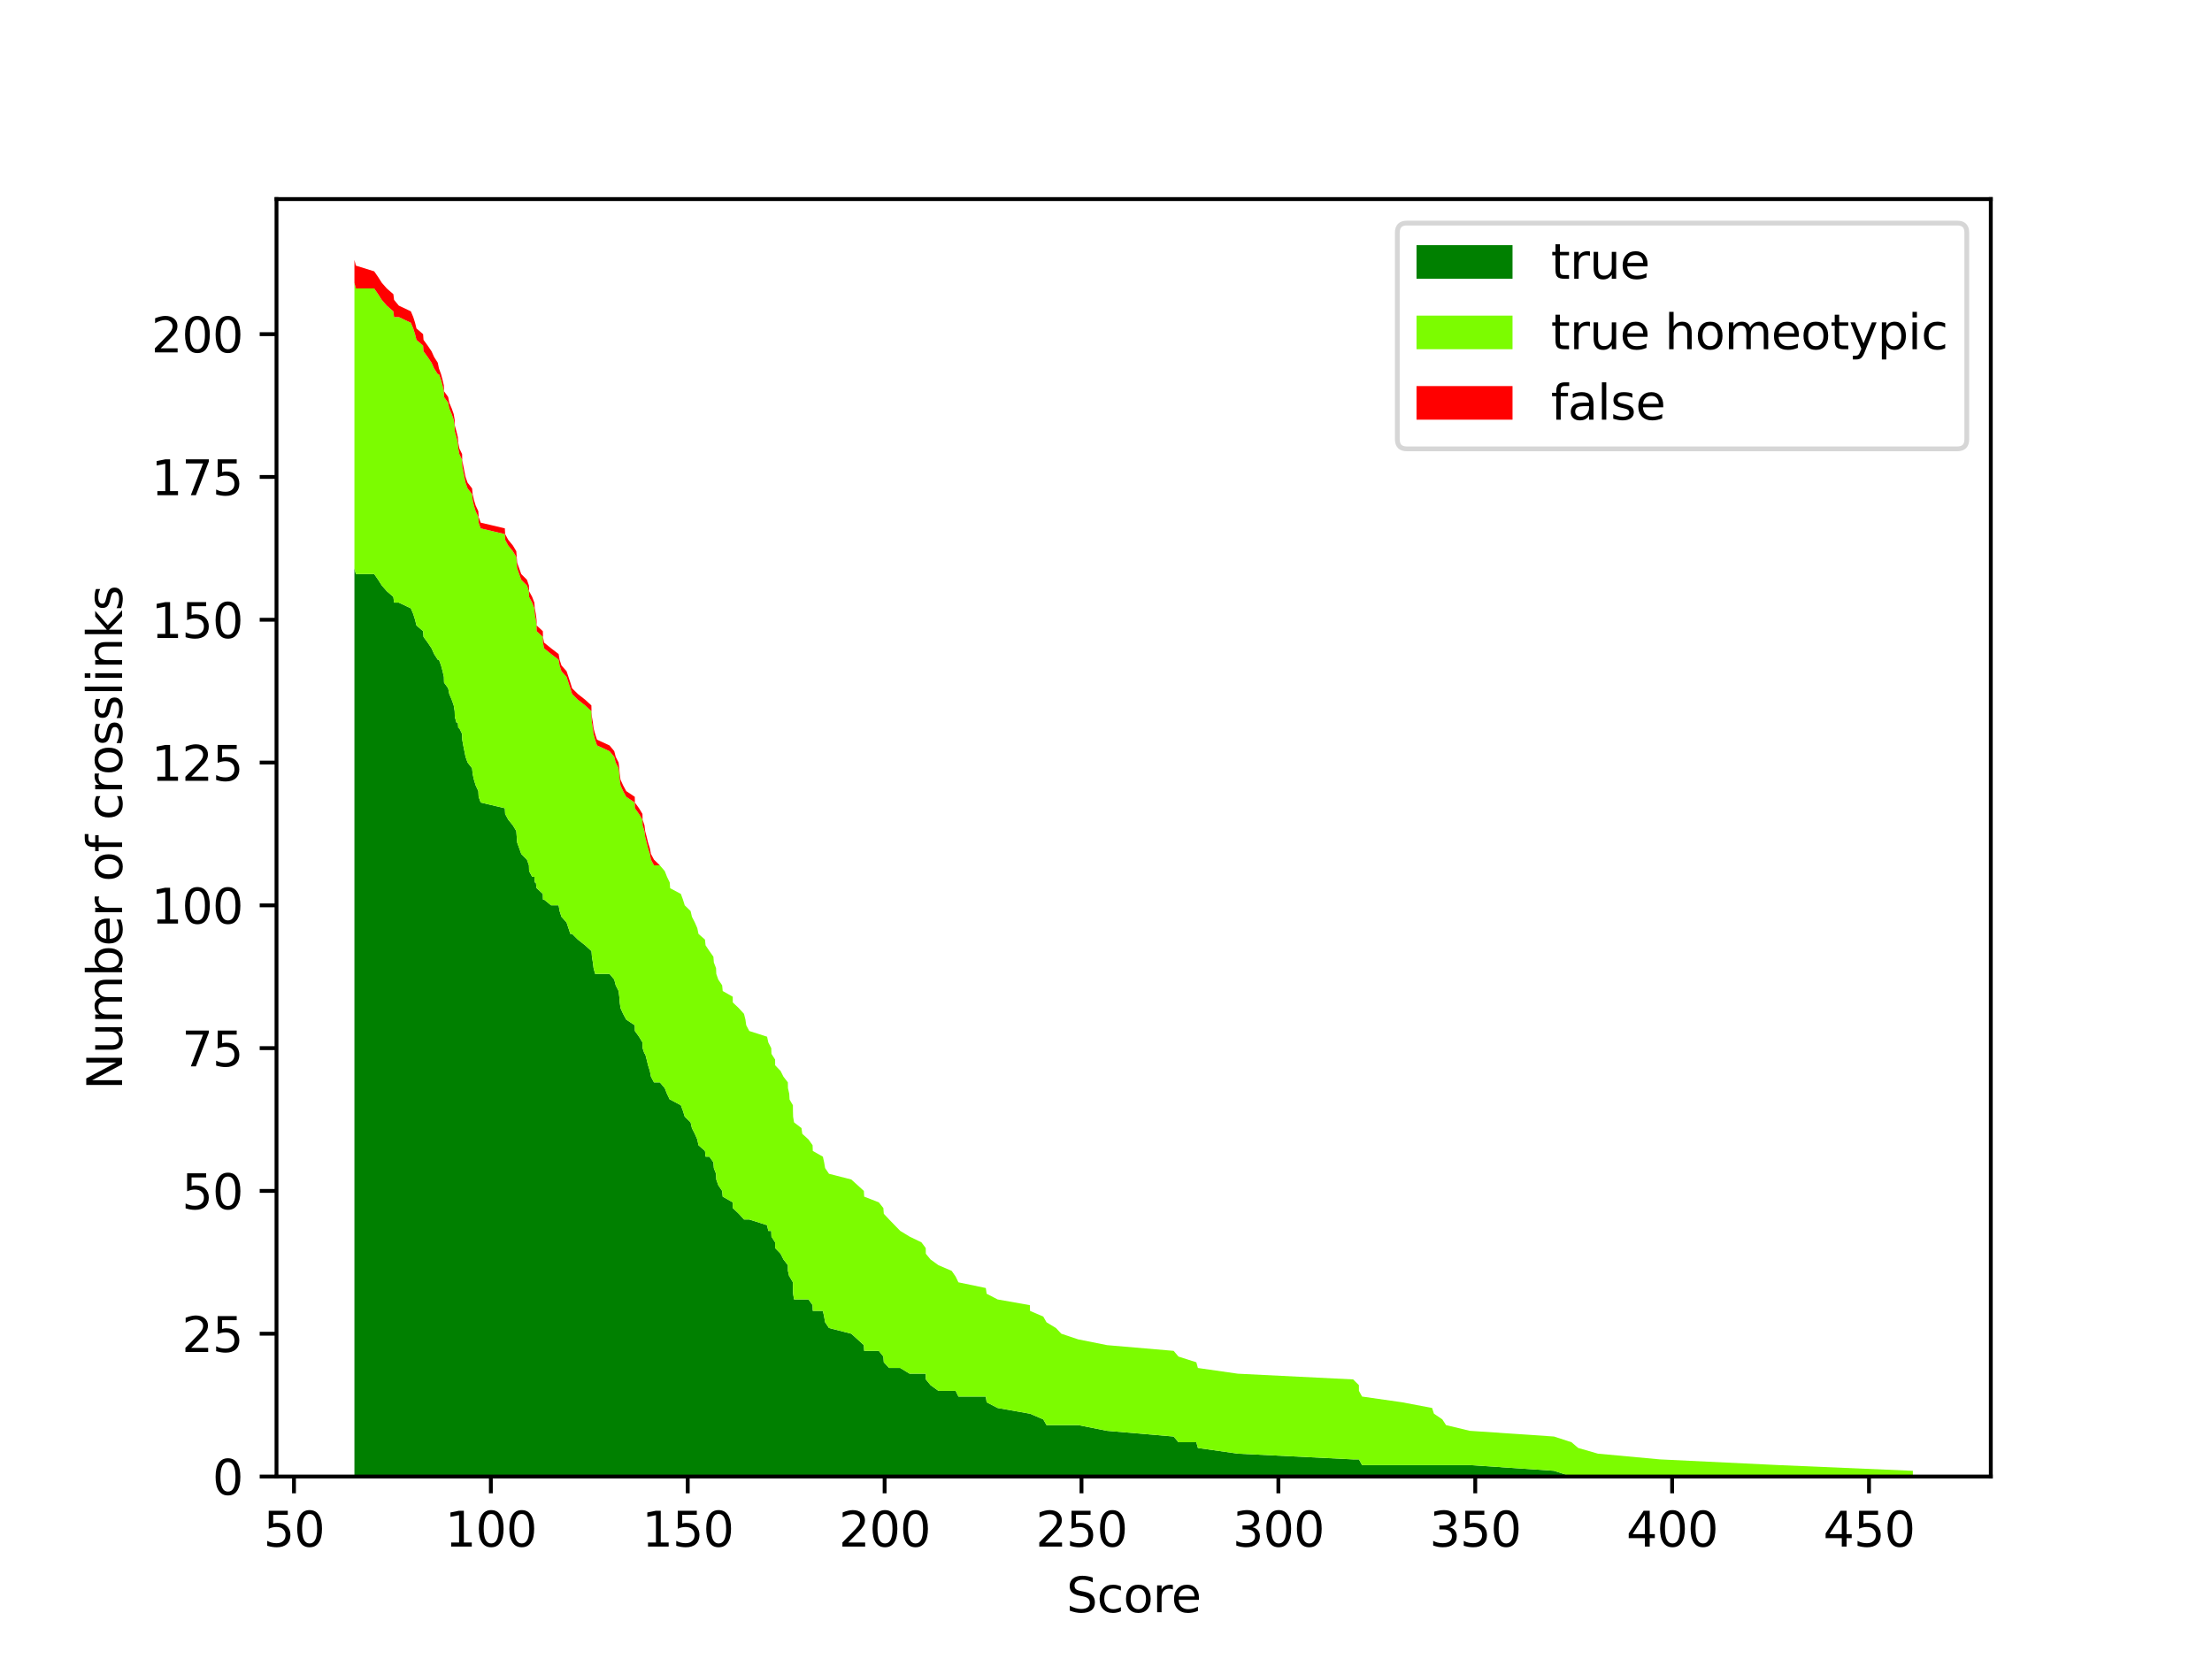 <?xml version="1.0" encoding="utf-8" standalone="no"?>
<!DOCTYPE svg PUBLIC "-//W3C//DTD SVG 1.1//EN"
  "http://www.w3.org/Graphics/SVG/1.1/DTD/svg11.dtd">
<svg xmlns:xlink="http://www.w3.org/1999/xlink" width="460.8pt" height="345.6pt" viewBox="0 0 460.8 345.6" xmlns="http://www.w3.org/2000/svg" version="1.1">
 <defs>
  <style type="text/css">*{stroke-linejoin: round; stroke-linecap: butt}</style>
 </defs>
 <g id="figure_1">
  <g id="patch_1">
   <path d="M 0 345.6 
L 460.8 345.6 
L 460.8 0 
L 0 0 
z
" style="fill: #ffffff"/>
  </g>
  <g id="axes_1">
   <g id="patch_2">
    <path d="M 57.6 307.584 
L 414.72 307.584 
L 414.72 41.472 
L 57.6 41.472 
z
" style="fill: #ffffff"/>
   </g>
   <g id="PolyCollection_1">
    <path d="M 73.833 118.396 
L 73.833 307.584 
L 74.136 307.584 
L 77.95 307.584 
L 78.779 307.584 
L 79.534 307.584 
L 80.575 307.584 
L 81.945 307.584 
L 82.093 307.584 
L 83.077 307.584 
L 85.587 307.584 
L 86.088 307.584 
L 86.465 307.584 
L 86.76 307.584 
L 88.138 307.584 
L 88.228 307.584 
L 89.098 307.584 
L 89.902 307.584 
L 90.435 307.584 
L 91.198 307.584 
L 91.444 307.584 
L 91.879 307.584 
L 92.199 307.584 
L 92.469 307.584 
L 92.502 307.584 
L 93.363 307.584 
L 93.593 307.584 
L 94.102 307.584 
L 94.52 307.584 
L 94.717 307.584 
L 94.75 307.584 
L 95.078 307.584 
L 95.373 307.584 
L 95.471 307.584 
L 95.693 307.584 
L 96.267 307.584 
L 96.292 307.584 
L 96.505 307.584 
L 96.743 307.584 
L 96.981 307.584 
L 97.407 307.584 
L 98.342 307.584 
L 98.465 307.584 
L 98.728 307.584 
L 99.089 307.584 
L 99.647 307.584 
L 99.712 307.584 
L 100.139 307.584 
L 105.167 307.584 
L 105.233 307.584 
L 105.872 307.584 
L 106.84 307.584 
L 107.554 307.584 
L 107.644 307.584 
L 107.734 307.584 
L 108.161 307.584 
L 108.588 307.584 
L 109.769 307.584 
L 110.187 307.584 
L 110.22 307.584 
L 110.86 307.584 
L 111.319 307.584 
L 111.409 307.584 
L 111.631 307.584 
L 111.778 307.584 
L 111.803 307.584 
L 113.083 307.584 
L 113.115 307.584 
L 113.345 307.584 
L 114.813 307.584 
L 116.372 307.584 
L 116.577 307.584 
L 116.963 307.584 
L 118.021 307.584 
L 118.423 307.584 
L 118.816 307.584 
L 119.185 307.584 
L 120.383 307.584 
L 121.901 307.584 
L 123.197 307.584 
L 123.221 307.584 
L 123.311 307.584 
L 123.508 307.584 
L 123.656 307.584 
L 123.976 307.584 
L 124.37 307.584 
L 126.97 307.584 
L 127.962 307.584 
L 128.266 307.584 
L 128.865 307.584 
L 129.012 307.584 
L 129.102 307.584 
L 129.267 307.584 
L 129.808 307.584 
L 130.456 307.584 
L 132.236 307.584 
L 132.261 307.584 
L 133.122 307.584 
L 133.835 307.584 
L 133.868 307.584 
L 134.262 307.584 
L 134.401 307.584 
L 134.713 307.584 
L 135 307.584 
L 135.378 307.584 
L 135.607 307.584 
L 136.239 307.584 
L 137.461 307.584 
L 138.478 307.584 
L 138.946 307.584 
L 139.52 307.584 
L 139.602 307.584 
L 141.833 307.584 
L 142.276 307.584 
L 142.645 307.584 
L 143.867 307.584 
L 144.138 307.584 
L 144.745 307.584 
L 145.262 307.584 
L 145.508 307.584 
L 146.861 307.584 
L 146.984 307.584 
L 147.78 307.584 
L 148.617 307.584 
L 148.707 307.584 
L 149.166 307.584 
L 149.216 307.584 
L 149.634 307.584 
L 150.438 307.584 
L 150.553 307.584 
L 152.644 307.584 
L 152.652 307.584 
L 153.907 307.584 
L 154.99 307.584 
L 155.286 307.584 
L 155.458 307.584 
L 156.089 307.584 
L 159.797 307.584 
L 160.051 307.584 
L 160.666 307.584 
L 160.707 307.584 
L 161.47 307.584 
L 161.479 307.584 
L 162.611 307.584 
L 163.209 307.584 
L 164.128 307.584 
L 164.144 307.584 
L 164.415 307.584 
L 164.481 307.584 
L 165.178 307.584 
L 165.186 307.584 
L 165.219 307.584 
L 165.416 307.584 
L 166.966 307.584 
L 167.13 307.584 
L 168.434 307.584 
L 169.279 307.584 
L 169.32 307.584 
L 171.42 307.584 
L 171.683 307.584 
L 171.888 307.584 
L 172.692 307.584 
L 177.343 307.584 
L 178.655 307.584 
L 179.959 307.584 
L 180.025 307.584 
L 183.076 307.584 
L 184.02 307.584 
L 184.11 307.584 
L 185.225 307.584 
L 186.374 307.584 
L 187.539 307.584 
L 189.491 307.584 
L 191.952 307.584 
L 192.846 307.584 
L 192.87 307.584 
L 193.846 307.584 
L 195.487 307.584 
L 198.259 307.584 
L 199.08 307.584 
L 199.654 307.584 
L 205.363 307.584 
L 205.535 307.584 
L 207.824 307.584 
L 214.542 307.584 
L 214.575 307.584 
L 217.331 307.584 
L 218.012 307.584 
L 219.972 307.584 
L 221.096 307.584 
L 224.648 307.584 
L 230.619 307.584 
L 244.49 307.584 
L 245.499 307.584 
L 249.215 307.584 
L 249.543 307.584 
L 257.877 307.584 
L 281.878 307.584 
L 283.084 307.584 
L 283.092 307.584 
L 283.74 307.584 
L 292.049 307.584 
L 298.332 307.584 
L 298.718 307.584 
L 300.465 307.584 
L 301.236 307.584 
L 306.182 307.584 
L 323.736 307.584 
L 327.37 307.584 
L 328.764 307.584 
L 332.882 307.584 
L 345.777 307.584 
L 370.475 307.584 
L 398.487 307.584 
L 398.487 307.584 
L 398.487 307.584 
L 370.475 307.584 
L 345.777 307.584 
L 332.882 307.584 
L 328.764 307.584 
L 327.37 307.584 
L 323.736 306.394 
L 306.182 305.204 
L 301.236 305.204 
L 300.465 305.204 
L 298.718 305.204 
L 298.332 305.204 
L 292.049 305.204 
L 283.74 305.204 
L 283.092 304.014 
L 283.084 304.014 
L 281.878 304.014 
L 257.877 302.825 
L 249.543 301.635 
L 249.215 300.445 
L 245.499 300.445 
L 244.49 299.255 
L 230.619 298.065 
L 224.648 296.875 
L 221.096 296.875 
L 219.972 296.875 
L 218.012 296.875 
L 217.331 295.685 
L 214.575 294.496 
L 214.542 294.496 
L 207.824 293.306 
L 205.535 292.116 
L 205.363 290.926 
L 199.654 290.926 
L 199.08 289.736 
L 198.259 289.736 
L 195.487 289.736 
L 193.846 288.546 
L 192.87 287.356 
L 192.846 286.167 
L 191.952 286.167 
L 189.491 286.167 
L 187.539 284.977 
L 186.374 284.977 
L 185.225 284.977 
L 184.11 283.787 
L 184.02 282.597 
L 183.076 281.407 
L 180.025 281.407 
L 179.959 280.217 
L 178.655 279.027 
L 177.343 277.838 
L 172.692 276.648 
L 171.888 275.458 
L 171.683 274.268 
L 171.42 273.078 
L 169.32 273.078 
L 169.279 271.888 
L 168.434 270.698 
L 167.13 270.698 
L 166.966 270.698 
L 165.416 270.698 
L 165.219 269.509 
L 165.186 268.319 
L 165.178 267.129 
L 164.481 265.939 
L 164.415 265.939 
L 164.144 264.749 
L 164.128 263.559 
L 163.209 262.369 
L 162.611 261.179 
L 161.479 259.99 
L 161.47 258.8 
L 160.707 257.61 
L 160.666 256.42 
L 160.051 256.42 
L 159.797 255.23 
L 156.089 254.04 
L 155.458 254.04 
L 155.286 254.04 
L 154.99 254.04 
L 153.907 252.85 
L 152.652 251.661 
L 152.644 250.471 
L 150.553 249.281 
L 150.438 248.091 
L 149.634 246.901 
L 149.216 245.711 
L 149.166 244.521 
L 148.707 243.332 
L 148.617 242.142 
L 147.78 240.952 
L 146.984 240.952 
L 146.861 239.762 
L 145.508 238.572 
L 145.262 237.382 
L 144.745 236.192 
L 144.138 235.003 
L 143.867 233.813 
L 142.645 232.623 
L 142.276 231.433 
L 141.833 230.243 
L 139.602 229.053 
L 139.52 229.053 
L 138.946 227.863 
L 138.478 226.674 
L 137.461 225.484 
L 136.239 225.484 
L 135.607 224.294 
L 135.378 223.104 
L 135 221.914 
L 134.713 220.724 
L 134.401 219.534 
L 134.262 219.534 
L 133.868 218.345 
L 133.835 217.155 
L 133.122 215.965 
L 132.261 214.775 
L 132.236 213.585 
L 130.456 212.395 
L 129.808 211.205 
L 129.267 210.016 
L 129.102 208.826 
L 129.012 207.636 
L 128.865 206.446 
L 128.266 205.256 
L 127.962 204.066 
L 126.97 202.876 
L 124.37 202.876 
L 123.976 202.876 
L 123.656 201.687 
L 123.508 200.497 
L 123.311 199.307 
L 123.221 198.117 
L 123.197 198.117 
L 121.901 196.927 
L 120.383 195.737 
L 119.185 194.547 
L 118.816 194.547 
L 118.423 193.358 
L 118.021 192.168 
L 116.963 190.978 
L 116.577 189.788 
L 116.372 188.598 
L 114.813 188.598 
L 113.345 187.408 
L 113.115 187.408 
L 113.083 186.218 
L 111.803 185.029 
L 111.778 185.029 
L 111.631 183.839 
L 111.409 183.839 
L 111.319 182.649 
L 110.86 182.649 
L 110.22 181.459 
L 110.187 180.269 
L 109.769 179.079 
L 108.588 177.889 
L 108.161 176.699 
L 107.734 175.51 
L 107.644 174.32 
L 107.554 173.13 
L 106.84 171.94 
L 105.872 170.75 
L 105.233 169.56 
L 105.167 168.37 
L 100.139 167.181 
L 99.712 165.991 
L 99.647 164.801 
L 99.089 163.611 
L 98.728 162.421 
L 98.465 161.231 
L 98.342 160.041 
L 97.407 158.852 
L 96.981 157.662 
L 96.743 156.472 
L 96.505 155.282 
L 96.292 154.092 
L 96.267 152.902 
L 95.693 151.712 
L 95.471 151.712 
L 95.373 150.523 
L 95.078 150.523 
L 94.75 149.333 
L 94.717 148.143 
L 94.52 146.953 
L 94.102 145.763 
L 93.593 144.573 
L 93.363 143.383 
L 92.502 142.194 
L 92.469 141.004 
L 92.199 139.814 
L 91.879 138.624 
L 91.444 137.434 
L 91.198 137.434 
L 90.435 136.244 
L 89.902 135.054 
L 89.098 133.865 
L 88.228 132.675 
L 88.138 131.485 
L 86.76 130.295 
L 86.465 129.105 
L 86.088 127.915 
L 85.587 126.725 
L 83.077 125.536 
L 82.093 125.536 
L 81.945 124.346 
L 80.575 123.156 
L 79.534 121.966 
L 78.779 120.776 
L 77.95 119.586 
L 74.136 119.586 
L 73.833 118.396 
z
" clip-path="url(#p2401a95724)" style="fill: #008000"/>
   </g>
   <g id="PolyCollection_2">
    <path d="M 73.833 58.903 
L 73.833 118.396 
L 74.136 119.586 
L 77.95 119.586 
L 78.779 120.776 
L 79.534 121.966 
L 80.575 123.156 
L 81.945 124.346 
L 82.093 125.536 
L 83.077 125.536 
L 85.587 126.725 
L 86.088 127.915 
L 86.465 129.105 
L 86.76 130.295 
L 88.138 131.485 
L 88.228 132.675 
L 89.098 133.865 
L 89.902 135.054 
L 90.435 136.244 
L 91.198 137.434 
L 91.444 137.434 
L 91.879 138.624 
L 92.199 139.814 
L 92.469 141.004 
L 92.502 142.194 
L 93.363 143.383 
L 93.593 144.573 
L 94.102 145.763 
L 94.52 146.953 
L 94.717 148.143 
L 94.75 149.333 
L 95.078 150.523 
L 95.373 150.523 
L 95.471 151.712 
L 95.693 151.712 
L 96.267 152.902 
L 96.292 154.092 
L 96.505 155.282 
L 96.743 156.472 
L 96.981 157.662 
L 97.407 158.852 
L 98.342 160.041 
L 98.465 161.231 
L 98.728 162.421 
L 99.089 163.611 
L 99.647 164.801 
L 99.712 165.991 
L 100.139 167.181 
L 105.167 168.37 
L 105.233 169.56 
L 105.872 170.75 
L 106.84 171.94 
L 107.554 173.13 
L 107.644 174.32 
L 107.734 175.51 
L 108.161 176.699 
L 108.588 177.889 
L 109.769 179.079 
L 110.187 180.269 
L 110.22 181.459 
L 110.86 182.649 
L 111.319 182.649 
L 111.409 183.839 
L 111.631 183.839 
L 111.778 185.029 
L 111.803 185.029 
L 113.083 186.218 
L 113.115 187.408 
L 113.345 187.408 
L 114.813 188.598 
L 116.372 188.598 
L 116.577 189.788 
L 116.963 190.978 
L 118.021 192.168 
L 118.423 193.358 
L 118.816 194.547 
L 119.185 194.547 
L 120.383 195.737 
L 121.901 196.927 
L 123.197 198.117 
L 123.221 198.117 
L 123.311 199.307 
L 123.508 200.497 
L 123.656 201.687 
L 123.976 202.876 
L 124.37 202.876 
L 126.97 202.876 
L 127.962 204.066 
L 128.266 205.256 
L 128.865 206.446 
L 129.012 207.636 
L 129.102 208.826 
L 129.267 210.016 
L 129.808 211.205 
L 130.456 212.395 
L 132.236 213.585 
L 132.261 214.775 
L 133.122 215.965 
L 133.835 217.155 
L 133.868 218.345 
L 134.262 219.534 
L 134.401 219.534 
L 134.713 220.724 
L 135 221.914 
L 135.378 223.104 
L 135.607 224.294 
L 136.239 225.484 
L 137.461 225.484 
L 138.478 226.674 
L 138.946 227.863 
L 139.52 229.053 
L 139.602 229.053 
L 141.833 230.243 
L 142.276 231.433 
L 142.645 232.623 
L 143.867 233.813 
L 144.138 235.003 
L 144.745 236.192 
L 145.262 237.382 
L 145.508 238.572 
L 146.861 239.762 
L 146.984 240.952 
L 147.78 240.952 
L 148.617 242.142 
L 148.707 243.332 
L 149.166 244.521 
L 149.216 245.711 
L 149.634 246.901 
L 150.438 248.091 
L 150.553 249.281 
L 152.644 250.471 
L 152.652 251.661 
L 153.907 252.85 
L 154.99 254.04 
L 155.286 254.04 
L 155.458 254.04 
L 156.089 254.04 
L 159.797 255.23 
L 160.051 256.42 
L 160.666 256.42 
L 160.707 257.61 
L 161.47 258.8 
L 161.479 259.99 
L 162.611 261.179 
L 163.209 262.369 
L 164.128 263.559 
L 164.144 264.749 
L 164.415 265.939 
L 164.481 265.939 
L 165.178 267.129 
L 165.186 268.319 
L 165.219 269.509 
L 165.416 270.698 
L 166.966 270.698 
L 167.13 270.698 
L 168.434 270.698 
L 169.279 271.888 
L 169.32 273.078 
L 171.42 273.078 
L 171.683 274.268 
L 171.888 275.458 
L 172.692 276.648 
L 177.343 277.838 
L 178.655 279.027 
L 179.959 280.217 
L 180.025 281.407 
L 183.076 281.407 
L 184.02 282.597 
L 184.11 283.787 
L 185.225 284.977 
L 186.374 284.977 
L 187.539 284.977 
L 189.491 286.167 
L 191.952 286.167 
L 192.846 286.167 
L 192.87 287.356 
L 193.846 288.546 
L 195.487 289.736 
L 198.259 289.736 
L 199.08 289.736 
L 199.654 290.926 
L 205.363 290.926 
L 205.535 292.116 
L 207.824 293.306 
L 214.542 294.496 
L 214.575 294.496 
L 217.331 295.685 
L 218.012 296.875 
L 219.972 296.875 
L 221.096 296.875 
L 224.648 296.875 
L 230.619 298.065 
L 244.49 299.255 
L 245.499 300.445 
L 249.215 300.445 
L 249.543 301.635 
L 257.877 302.825 
L 281.878 304.014 
L 283.084 304.014 
L 283.092 304.014 
L 283.74 305.204 
L 292.049 305.204 
L 298.332 305.204 
L 298.718 305.204 
L 300.465 305.204 
L 301.236 305.204 
L 306.182 305.204 
L 323.736 306.394 
L 327.37 307.584 
L 328.764 307.584 
L 332.882 307.584 
L 345.777 307.584 
L 370.475 307.584 
L 398.487 307.584 
L 398.487 306.394 
L 398.487 306.394 
L 370.475 305.204 
L 345.777 304.014 
L 332.882 302.825 
L 328.764 301.635 
L 327.37 300.445 
L 323.736 299.255 
L 306.182 298.065 
L 301.236 296.875 
L 300.465 295.685 
L 298.718 294.496 
L 298.332 293.306 
L 292.049 292.116 
L 283.74 290.926 
L 283.092 289.736 
L 283.084 288.546 
L 281.878 287.356 
L 257.877 286.167 
L 249.543 284.977 
L 249.215 283.787 
L 245.499 282.597 
L 244.49 281.407 
L 230.619 280.217 
L 224.648 279.027 
L 221.096 277.838 
L 219.972 276.648 
L 218.012 275.458 
L 217.331 274.268 
L 214.575 273.078 
L 214.542 271.888 
L 207.824 270.698 
L 205.535 269.509 
L 205.363 268.319 
L 199.654 267.129 
L 199.08 265.939 
L 198.259 264.749 
L 195.487 263.559 
L 193.846 262.369 
L 192.87 261.179 
L 192.846 259.99 
L 191.952 258.8 
L 189.491 257.61 
L 187.539 256.42 
L 186.374 255.23 
L 185.225 254.04 
L 184.11 252.85 
L 184.02 251.661 
L 183.076 250.471 
L 180.025 249.281 
L 179.959 248.091 
L 178.655 246.901 
L 177.343 245.711 
L 172.692 244.521 
L 171.888 243.332 
L 171.683 242.142 
L 171.42 240.952 
L 169.32 239.762 
L 169.279 238.572 
L 168.434 237.382 
L 167.13 236.192 
L 166.966 235.003 
L 165.416 233.813 
L 165.219 232.623 
L 165.186 231.433 
L 165.178 230.243 
L 164.481 229.053 
L 164.415 227.863 
L 164.144 226.674 
L 164.128 225.484 
L 163.209 224.294 
L 162.611 223.104 
L 161.479 221.914 
L 161.47 220.724 
L 160.707 219.534 
L 160.666 218.345 
L 160.051 217.155 
L 159.797 215.965 
L 156.089 214.775 
L 155.458 213.585 
L 155.286 212.395 
L 154.99 211.205 
L 153.907 210.016 
L 152.652 208.826 
L 152.644 207.636 
L 150.553 206.446 
L 150.438 205.256 
L 149.634 204.066 
L 149.216 202.876 
L 149.166 201.687 
L 148.707 200.497 
L 148.617 199.307 
L 147.78 198.117 
L 146.984 196.927 
L 146.861 195.737 
L 145.508 194.547 
L 145.262 193.358 
L 144.745 192.168 
L 144.138 190.978 
L 143.867 189.788 
L 142.645 188.598 
L 142.276 187.408 
L 141.833 186.218 
L 139.602 185.029 
L 139.52 183.839 
L 138.946 182.649 
L 138.478 181.459 
L 137.461 180.269 
L 136.239 180.269 
L 135.607 179.079 
L 135.378 177.889 
L 135 176.699 
L 134.713 175.51 
L 134.401 174.32 
L 134.262 173.13 
L 133.868 171.94 
L 133.835 170.75 
L 133.122 169.56 
L 132.261 168.37 
L 132.236 167.181 
L 130.456 165.991 
L 129.808 164.801 
L 129.267 163.611 
L 129.102 162.421 
L 129.012 161.231 
L 128.865 160.041 
L 128.266 158.852 
L 127.962 157.662 
L 126.97 156.472 
L 124.37 155.282 
L 123.976 154.092 
L 123.656 152.902 
L 123.508 151.712 
L 123.311 150.523 
L 123.221 149.333 
L 123.197 148.143 
L 121.901 146.953 
L 120.383 145.763 
L 119.185 144.573 
L 118.816 143.383 
L 118.423 142.194 
L 118.021 141.004 
L 116.963 139.814 
L 116.577 138.624 
L 116.372 137.434 
L 114.813 136.244 
L 113.345 135.054 
L 113.115 133.865 
L 113.083 132.675 
L 111.803 131.485 
L 111.778 130.295 
L 111.631 129.105 
L 111.409 127.915 
L 111.319 126.725 
L 110.86 125.536 
L 110.22 124.346 
L 110.187 123.156 
L 109.769 121.966 
L 108.588 120.776 
L 108.161 119.586 
L 107.734 118.396 
L 107.644 117.207 
L 107.554 116.017 
L 106.84 114.827 
L 105.872 113.637 
L 105.233 112.447 
L 105.167 111.257 
L 100.139 110.067 
L 99.712 108.878 
L 99.647 107.688 
L 99.089 106.498 
L 98.728 105.308 
L 98.465 104.118 
L 98.342 102.928 
L 97.407 101.738 
L 96.981 100.549 
L 96.743 99.359 
L 96.505 98.169 
L 96.292 96.979 
L 96.267 95.789 
L 95.693 94.599 
L 95.471 93.409 
L 95.373 92.219 
L 95.078 91.03 
L 94.75 89.84 
L 94.717 88.65 
L 94.52 87.46 
L 94.102 86.27 
L 93.593 85.08 
L 93.363 83.89 
L 92.502 82.701 
L 92.469 81.511 
L 92.199 80.321 
L 91.879 79.131 
L 91.444 77.941 
L 91.198 77.941 
L 90.435 76.751 
L 89.902 75.561 
L 89.098 74.372 
L 88.228 73.182 
L 88.138 71.992 
L 86.76 70.802 
L 86.465 69.612 
L 86.088 68.422 
L 85.587 67.232 
L 83.077 66.043 
L 82.093 66.043 
L 81.945 64.853 
L 80.575 63.663 
L 79.534 62.473 
L 78.779 61.283 
L 77.95 60.093 
L 74.136 60.093 
L 73.833 58.903 
z
" clip-path="url(#p2401a95724)" style="fill: #7cfc00"/>
   </g>
   <g id="PolyCollection_3">
    <path d="M 73.833 54.144 
L 73.833 58.903 
L 74.136 60.093 
L 77.95 60.093 
L 78.779 61.283 
L 79.534 62.473 
L 80.575 63.663 
L 81.945 64.853 
L 82.093 66.043 
L 83.077 66.043 
L 85.587 67.232 
L 86.088 68.422 
L 86.465 69.612 
L 86.76 70.802 
L 88.138 71.992 
L 88.228 73.182 
L 89.098 74.372 
L 89.902 75.561 
L 90.435 76.751 
L 91.198 77.941 
L 91.444 77.941 
L 91.879 79.131 
L 92.199 80.321 
L 92.469 81.511 
L 92.502 82.701 
L 93.363 83.89 
L 93.593 85.08 
L 94.102 86.27 
L 94.52 87.46 
L 94.717 88.65 
L 94.75 89.84 
L 95.078 91.03 
L 95.373 92.219 
L 95.471 93.409 
L 95.693 94.599 
L 96.267 95.789 
L 96.292 96.979 
L 96.505 98.169 
L 96.743 99.359 
L 96.981 100.549 
L 97.407 101.738 
L 98.342 102.928 
L 98.465 104.118 
L 98.728 105.308 
L 99.089 106.498 
L 99.647 107.688 
L 99.712 108.878 
L 100.139 110.067 
L 105.167 111.257 
L 105.233 112.447 
L 105.872 113.637 
L 106.84 114.827 
L 107.554 116.017 
L 107.644 117.207 
L 107.734 118.396 
L 108.161 119.586 
L 108.588 120.776 
L 109.769 121.966 
L 110.187 123.156 
L 110.22 124.346 
L 110.86 125.536 
L 111.319 126.725 
L 111.409 127.915 
L 111.631 129.105 
L 111.778 130.295 
L 111.803 131.485 
L 113.083 132.675 
L 113.115 133.865 
L 113.345 135.054 
L 114.813 136.244 
L 116.372 137.434 
L 116.577 138.624 
L 116.963 139.814 
L 118.021 141.004 
L 118.423 142.194 
L 118.816 143.383 
L 119.185 144.573 
L 120.383 145.763 
L 121.901 146.953 
L 123.197 148.143 
L 123.221 149.333 
L 123.311 150.523 
L 123.508 151.712 
L 123.656 152.902 
L 123.976 154.092 
L 124.37 155.282 
L 126.97 156.472 
L 127.962 157.662 
L 128.266 158.852 
L 128.865 160.041 
L 129.012 161.231 
L 129.102 162.421 
L 129.267 163.611 
L 129.808 164.801 
L 130.456 165.991 
L 132.236 167.181 
L 132.261 168.37 
L 133.122 169.56 
L 133.835 170.75 
L 133.868 171.94 
L 134.262 173.13 
L 134.401 174.32 
L 134.713 175.51 
L 135 176.699 
L 135.378 177.889 
L 135.607 179.079 
L 136.239 180.269 
L 137.461 180.269 
L 138.478 181.459 
L 138.946 182.649 
L 139.52 183.839 
L 139.602 185.029 
L 141.833 186.218 
L 142.276 187.408 
L 142.645 188.598 
L 143.867 189.788 
L 144.138 190.978 
L 144.745 192.168 
L 145.262 193.358 
L 145.508 194.547 
L 146.861 195.737 
L 146.984 196.927 
L 147.78 198.117 
L 148.617 199.307 
L 148.707 200.497 
L 149.166 201.687 
L 149.216 202.876 
L 149.634 204.066 
L 150.438 205.256 
L 150.553 206.446 
L 152.644 207.636 
L 152.652 208.826 
L 153.907 210.016 
L 154.99 211.205 
L 155.286 212.395 
L 155.458 213.585 
L 156.089 214.775 
L 159.797 215.965 
L 160.051 217.155 
L 160.666 218.345 
L 160.707 219.534 
L 161.47 220.724 
L 161.479 221.914 
L 162.611 223.104 
L 163.209 224.294 
L 164.128 225.484 
L 164.144 226.674 
L 164.415 227.863 
L 164.481 229.053 
L 165.178 230.243 
L 165.186 231.433 
L 165.219 232.623 
L 165.416 233.813 
L 166.966 235.003 
L 167.13 236.192 
L 168.434 237.382 
L 169.279 238.572 
L 169.32 239.762 
L 171.42 240.952 
L 171.683 242.142 
L 171.888 243.332 
L 172.692 244.521 
L 177.343 245.711 
L 178.655 246.901 
L 179.959 248.091 
L 180.025 249.281 
L 183.076 250.471 
L 184.02 251.661 
L 184.11 252.85 
L 185.225 254.04 
L 186.374 255.23 
L 187.539 256.42 
L 189.491 257.61 
L 191.952 258.8 
L 192.846 259.99 
L 192.87 261.179 
L 193.846 262.369 
L 195.487 263.559 
L 198.259 264.749 
L 199.08 265.939 
L 199.654 267.129 
L 205.363 268.319 
L 205.535 269.509 
L 207.824 270.698 
L 214.542 271.888 
L 214.575 273.078 
L 217.331 274.268 
L 218.012 275.458 
L 219.972 276.648 
L 221.096 277.838 
L 224.648 279.027 
L 230.619 280.217 
L 244.49 281.407 
L 245.499 282.597 
L 249.215 283.787 
L 249.543 284.977 
L 257.877 286.167 
L 281.878 287.356 
L 283.084 288.546 
L 283.092 289.736 
L 283.74 290.926 
L 292.049 292.116 
L 298.332 293.306 
L 298.718 294.496 
L 300.465 295.685 
L 301.236 296.875 
L 306.182 298.065 
L 323.736 299.255 
L 327.37 300.445 
L 328.764 301.635 
L 332.882 302.825 
L 345.777 304.014 
L 370.475 305.204 
L 398.487 306.394 
L 398.487 306.394 
L 398.487 306.394 
L 370.475 305.204 
L 345.777 304.014 
L 332.882 302.825 
L 328.764 301.635 
L 327.37 300.445 
L 323.736 299.255 
L 306.182 298.065 
L 301.236 296.875 
L 300.465 295.685 
L 298.718 294.496 
L 298.332 293.306 
L 292.049 292.116 
L 283.74 290.926 
L 283.092 289.736 
L 283.084 288.546 
L 281.878 287.356 
L 257.877 286.167 
L 249.543 284.977 
L 249.215 283.787 
L 245.499 282.597 
L 244.49 281.407 
L 230.619 280.217 
L 224.648 279.027 
L 221.096 277.838 
L 219.972 276.648 
L 218.012 275.458 
L 217.331 274.268 
L 214.575 273.078 
L 214.542 271.888 
L 207.824 270.698 
L 205.535 269.509 
L 205.363 268.319 
L 199.654 267.129 
L 199.08 265.939 
L 198.259 264.749 
L 195.487 263.559 
L 193.846 262.369 
L 192.87 261.179 
L 192.846 259.99 
L 191.952 258.8 
L 189.491 257.61 
L 187.539 256.42 
L 186.374 255.23 
L 185.225 254.04 
L 184.11 252.85 
L 184.02 251.661 
L 183.076 250.471 
L 180.025 249.281 
L 179.959 248.091 
L 178.655 246.901 
L 177.343 245.711 
L 172.692 244.521 
L 171.888 243.332 
L 171.683 242.142 
L 171.42 240.952 
L 169.32 239.762 
L 169.279 238.572 
L 168.434 237.382 
L 167.13 236.192 
L 166.966 235.003 
L 165.416 233.813 
L 165.219 232.623 
L 165.186 231.433 
L 165.178 230.243 
L 164.481 229.053 
L 164.415 227.863 
L 164.144 226.674 
L 164.128 225.484 
L 163.209 224.294 
L 162.611 223.104 
L 161.479 221.914 
L 161.47 220.724 
L 160.707 219.534 
L 160.666 218.345 
L 160.051 217.155 
L 159.797 215.965 
L 156.089 214.775 
L 155.458 213.585 
L 155.286 212.395 
L 154.99 211.205 
L 153.907 210.016 
L 152.652 208.826 
L 152.644 207.636 
L 150.553 206.446 
L 150.438 205.256 
L 149.634 204.066 
L 149.216 202.876 
L 149.166 201.687 
L 148.707 200.497 
L 148.617 199.307 
L 147.78 198.117 
L 146.984 196.927 
L 146.861 195.737 
L 145.508 194.547 
L 145.262 193.358 
L 144.745 192.168 
L 144.138 190.978 
L 143.867 189.788 
L 142.645 188.598 
L 142.276 187.408 
L 141.833 186.218 
L 139.602 185.029 
L 139.52 183.839 
L 138.946 182.649 
L 138.478 181.459 
L 137.461 180.269 
L 136.239 179.079 
L 135.607 177.889 
L 135.378 176.699 
L 135 175.51 
L 134.713 174.32 
L 134.401 173.13 
L 134.262 171.94 
L 133.868 170.75 
L 133.835 169.56 
L 133.122 168.37 
L 132.261 167.181 
L 132.236 165.991 
L 130.456 164.801 
L 129.808 163.611 
L 129.267 162.421 
L 129.102 161.231 
L 129.012 160.041 
L 128.865 158.852 
L 128.266 157.662 
L 127.962 156.472 
L 126.97 155.282 
L 124.37 154.092 
L 123.976 152.902 
L 123.656 151.712 
L 123.508 150.523 
L 123.311 149.333 
L 123.221 148.143 
L 123.197 146.953 
L 121.901 145.763 
L 120.383 144.573 
L 119.185 143.383 
L 118.816 142.194 
L 118.423 141.004 
L 118.021 139.814 
L 116.963 138.624 
L 116.577 137.434 
L 116.372 136.244 
L 114.813 135.054 
L 113.345 133.865 
L 113.115 132.675 
L 113.083 131.485 
L 111.803 130.295 
L 111.778 129.105 
L 111.631 127.915 
L 111.409 126.725 
L 111.319 125.536 
L 110.86 124.346 
L 110.22 123.156 
L 110.187 121.966 
L 109.769 120.776 
L 108.588 119.586 
L 108.161 118.396 
L 107.734 117.207 
L 107.644 116.017 
L 107.554 114.827 
L 106.84 113.637 
L 105.872 112.447 
L 105.233 111.257 
L 105.167 110.067 
L 100.139 108.878 
L 99.712 107.688 
L 99.647 106.498 
L 99.089 105.308 
L 98.728 104.118 
L 98.465 102.928 
L 98.342 101.738 
L 97.407 100.549 
L 96.981 99.359 
L 96.743 98.169 
L 96.505 96.979 
L 96.292 95.789 
L 96.267 94.599 
L 95.693 93.409 
L 95.471 92.219 
L 95.373 91.03 
L 95.078 89.84 
L 94.75 88.65 
L 94.717 87.46 
L 94.52 86.27 
L 94.102 85.08 
L 93.593 83.89 
L 93.363 82.701 
L 92.502 81.511 
L 92.469 80.321 
L 92.199 79.131 
L 91.879 77.941 
L 91.444 76.751 
L 91.198 75.561 
L 90.435 74.372 
L 89.902 73.182 
L 89.098 71.992 
L 88.228 70.802 
L 88.138 69.612 
L 86.76 68.422 
L 86.465 67.232 
L 86.088 66.043 
L 85.587 64.853 
L 83.077 63.663 
L 82.093 62.473 
L 81.945 61.283 
L 80.575 60.093 
L 79.534 58.903 
L 78.779 57.714 
L 77.95 56.524 
L 74.136 55.334 
L 73.833 54.144 
z
" clip-path="url(#p2401a95724)" style="fill: #ff0000"/>
   </g>
   <g id="matplotlib.axis_1">
    <g id="xtick_1">
     <g id="line2d_1">
      <defs>
       <path id="m06a3181883" d="M 0 0 
L 0 3.5 
" style="stroke: #000000; stroke-width: 0.8"/>
      </defs>
      <g>
       <use xlink:href="#m06a3181883" x="61.242" y="307.584" style="stroke: #000000; stroke-width: 0.8"/>
      </g>
     </g>
     <g id="text_1">
      <!-- 50 -->
      <g transform="translate(54.879 322.182) scale(0.1 -0.1)">
       <defs>
        <path id="DejaVuSans-35" d="M 691 4666 
L 3169 4666 
L 3169 4134 
L 1269 4134 
L 1269 2991 
Q 1406 3038 1543 3061 
Q 1681 3084 1819 3084 
Q 2600 3084 3056 2656 
Q 3513 2228 3513 1497 
Q 3513 744 3044 326 
Q 2575 -91 1722 -91 
Q 1428 -91 1123 -41 
Q 819 9 494 109 
L 494 744 
Q 775 591 1075 516 
Q 1375 441 1709 441 
Q 2250 441 2565 725 
Q 2881 1009 2881 1497 
Q 2881 1984 2565 2268 
Q 2250 2553 1709 2553 
Q 1456 2553 1204 2497 
Q 953 2441 691 2322 
L 691 4666 
z
" transform="scale(0.016)"/>
        <path id="DejaVuSans-30" d="M 2034 4250 
Q 1547 4250 1301 3770 
Q 1056 3291 1056 2328 
Q 1056 1369 1301 889 
Q 1547 409 2034 409 
Q 2525 409 2770 889 
Q 3016 1369 3016 2328 
Q 3016 3291 2770 3770 
Q 2525 4250 2034 4250 
z
M 2034 4750 
Q 2819 4750 3233 4129 
Q 3647 3509 3647 2328 
Q 3647 1150 3233 529 
Q 2819 -91 2034 -91 
Q 1250 -91 836 529 
Q 422 1150 422 2328 
Q 422 3509 836 4129 
Q 1250 4750 2034 4750 
z
" transform="scale(0.016)"/>
       </defs>
       <use xlink:href="#DejaVuSans-35"/>
       <use xlink:href="#DejaVuSans-30" x="63.623"/>
      </g>
     </g>
    </g>
    <g id="xtick_2">
     <g id="line2d_2">
      <g>
       <use xlink:href="#m06a3181883" x="102.255" y="307.584" style="stroke: #000000; stroke-width: 0.8"/>
      </g>
     </g>
     <g id="text_2">
      <!-- 100 -->
      <g transform="translate(92.711 322.182) scale(0.1 -0.1)">
       <defs>
        <path id="DejaVuSans-31" d="M 794 531 
L 1825 531 
L 1825 4091 
L 703 3866 
L 703 4441 
L 1819 4666 
L 2450 4666 
L 2450 531 
L 3481 531 
L 3481 0 
L 794 0 
L 794 531 
z
" transform="scale(0.016)"/>
       </defs>
       <use xlink:href="#DejaVuSans-31"/>
       <use xlink:href="#DejaVuSans-30" x="63.623"/>
       <use xlink:href="#DejaVuSans-30" x="127.246"/>
      </g>
     </g>
    </g>
    <g id="xtick_3">
     <g id="line2d_3">
      <g>
       <use xlink:href="#m06a3181883" x="143.269" y="307.584" style="stroke: #000000; stroke-width: 0.8"/>
      </g>
     </g>
     <g id="text_3">
      <!-- 150 -->
      <g transform="translate(133.725 322.182) scale(0.1 -0.1)">
       <use xlink:href="#DejaVuSans-31"/>
       <use xlink:href="#DejaVuSans-35" x="63.623"/>
       <use xlink:href="#DejaVuSans-30" x="127.246"/>
      </g>
     </g>
    </g>
    <g id="xtick_4">
     <g id="line2d_4">
      <g>
       <use xlink:href="#m06a3181883" x="184.282" y="307.584" style="stroke: #000000; stroke-width: 0.8"/>
      </g>
     </g>
     <g id="text_4">
      <!-- 200 -->
      <g transform="translate(174.738 322.182) scale(0.1 -0.1)">
       <defs>
        <path id="DejaVuSans-32" d="M 1228 531 
L 3431 531 
L 3431 0 
L 469 0 
L 469 531 
Q 828 903 1448 1529 
Q 2069 2156 2228 2338 
Q 2531 2678 2651 2914 
Q 2772 3150 2772 3378 
Q 2772 3750 2511 3984 
Q 2250 4219 1831 4219 
Q 1534 4219 1204 4116 
Q 875 4013 500 3803 
L 500 4441 
Q 881 4594 1212 4672 
Q 1544 4750 1819 4750 
Q 2544 4750 2975 4387 
Q 3406 4025 3406 3419 
Q 3406 3131 3298 2873 
Q 3191 2616 2906 2266 
Q 2828 2175 2409 1742 
Q 1991 1309 1228 531 
z
" transform="scale(0.016)"/>
       </defs>
       <use xlink:href="#DejaVuSans-32"/>
       <use xlink:href="#DejaVuSans-30" x="63.623"/>
       <use xlink:href="#DejaVuSans-30" x="127.246"/>
      </g>
     </g>
    </g>
    <g id="xtick_5">
     <g id="line2d_5">
      <g>
       <use xlink:href="#m06a3181883" x="225.296" y="307.584" style="stroke: #000000; stroke-width: 0.8"/>
      </g>
     </g>
     <g id="text_5">
      <!-- 250 -->
      <g transform="translate(215.752 322.182) scale(0.1 -0.1)">
       <use xlink:href="#DejaVuSans-32"/>
       <use xlink:href="#DejaVuSans-35" x="63.623"/>
       <use xlink:href="#DejaVuSans-30" x="127.246"/>
      </g>
     </g>
    </g>
    <g id="xtick_6">
     <g id="line2d_6">
      <g>
       <use xlink:href="#m06a3181883" x="266.309" y="307.584" style="stroke: #000000; stroke-width: 0.8"/>
      </g>
     </g>
     <g id="text_6">
      <!-- 300 -->
      <g transform="translate(256.765 322.182) scale(0.1 -0.1)">
       <defs>
        <path id="DejaVuSans-33" d="M 2597 2516 
Q 3050 2419 3304 2112 
Q 3559 1806 3559 1356 
Q 3559 666 3084 287 
Q 2609 -91 1734 -91 
Q 1441 -91 1130 -33 
Q 819 25 488 141 
L 488 750 
Q 750 597 1062 519 
Q 1375 441 1716 441 
Q 2309 441 2620 675 
Q 2931 909 2931 1356 
Q 2931 1769 2642 2001 
Q 2353 2234 1838 2234 
L 1294 2234 
L 1294 2753 
L 1863 2753 
Q 2328 2753 2575 2939 
Q 2822 3125 2822 3475 
Q 2822 3834 2567 4026 
Q 2313 4219 1838 4219 
Q 1578 4219 1281 4162 
Q 984 4106 628 3988 
L 628 4550 
Q 988 4650 1302 4700 
Q 1616 4750 1894 4750 
Q 2613 4750 3031 4423 
Q 3450 4097 3450 3541 
Q 3450 3153 3228 2886 
Q 3006 2619 2597 2516 
z
" transform="scale(0.016)"/>
       </defs>
       <use xlink:href="#DejaVuSans-33"/>
       <use xlink:href="#DejaVuSans-30" x="63.623"/>
       <use xlink:href="#DejaVuSans-30" x="127.246"/>
      </g>
     </g>
    </g>
    <g id="xtick_7">
     <g id="line2d_7">
      <g>
       <use xlink:href="#m06a3181883" x="307.322" y="307.584" style="stroke: #000000; stroke-width: 0.8"/>
      </g>
     </g>
     <g id="text_7">
      <!-- 350 -->
      <g transform="translate(297.779 322.182) scale(0.1 -0.1)">
       <use xlink:href="#DejaVuSans-33"/>
       <use xlink:href="#DejaVuSans-35" x="63.623"/>
       <use xlink:href="#DejaVuSans-30" x="127.246"/>
      </g>
     </g>
    </g>
    <g id="xtick_8">
     <g id="line2d_8">
      <g>
       <use xlink:href="#m06a3181883" x="348.336" y="307.584" style="stroke: #000000; stroke-width: 0.8"/>
      </g>
     </g>
     <g id="text_8">
      <!-- 400 -->
      <g transform="translate(338.792 322.182) scale(0.1 -0.1)">
       <defs>
        <path id="DejaVuSans-34" d="M 2419 4116 
L 825 1625 
L 2419 1625 
L 2419 4116 
z
M 2253 4666 
L 3047 4666 
L 3047 1625 
L 3713 1625 
L 3713 1100 
L 3047 1100 
L 3047 0 
L 2419 0 
L 2419 1100 
L 313 1100 
L 313 1709 
L 2253 4666 
z
" transform="scale(0.016)"/>
       </defs>
       <use xlink:href="#DejaVuSans-34"/>
       <use xlink:href="#DejaVuSans-30" x="63.623"/>
       <use xlink:href="#DejaVuSans-30" x="127.246"/>
      </g>
     </g>
    </g>
    <g id="xtick_9">
     <g id="line2d_9">
      <g>
       <use xlink:href="#m06a3181883" x="389.349" y="307.584" style="stroke: #000000; stroke-width: 0.8"/>
      </g>
     </g>
     <g id="text_9">
      <!-- 450 -->
      <g transform="translate(379.806 322.182) scale(0.1 -0.1)">
       <use xlink:href="#DejaVuSans-34"/>
       <use xlink:href="#DejaVuSans-35" x="63.623"/>
       <use xlink:href="#DejaVuSans-30" x="127.246"/>
      </g>
     </g>
    </g>
    <g id="text_10">
     <!-- Score -->
     <g transform="translate(222.158 335.861) scale(0.1 -0.1)">
      <defs>
       <path id="DejaVuSans-53" d="M 3425 4513 
L 3425 3897 
Q 3066 4069 2747 4153 
Q 2428 4238 2131 4238 
Q 1616 4238 1336 4038 
Q 1056 3838 1056 3469 
Q 1056 3159 1242 3001 
Q 1428 2844 1947 2747 
L 2328 2669 
Q 3034 2534 3370 2195 
Q 3706 1856 3706 1288 
Q 3706 609 3251 259 
Q 2797 -91 1919 -91 
Q 1588 -91 1214 -16 
Q 841 59 441 206 
L 441 856 
Q 825 641 1194 531 
Q 1563 422 1919 422 
Q 2459 422 2753 634 
Q 3047 847 3047 1241 
Q 3047 1584 2836 1778 
Q 2625 1972 2144 2069 
L 1759 2144 
Q 1053 2284 737 2584 
Q 422 2884 422 3419 
Q 422 4038 858 4394 
Q 1294 4750 2059 4750 
Q 2388 4750 2728 4690 
Q 3069 4631 3425 4513 
z
" transform="scale(0.016)"/>
       <path id="DejaVuSans-63" d="M 3122 3366 
L 3122 2828 
Q 2878 2963 2633 3030 
Q 2388 3097 2138 3097 
Q 1578 3097 1268 2742 
Q 959 2388 959 1747 
Q 959 1106 1268 751 
Q 1578 397 2138 397 
Q 2388 397 2633 464 
Q 2878 531 3122 666 
L 3122 134 
Q 2881 22 2623 -34 
Q 2366 -91 2075 -91 
Q 1284 -91 818 406 
Q 353 903 353 1747 
Q 353 2603 823 3093 
Q 1294 3584 2113 3584 
Q 2378 3584 2631 3529 
Q 2884 3475 3122 3366 
z
" transform="scale(0.016)"/>
       <path id="DejaVuSans-6f" d="M 1959 3097 
Q 1497 3097 1228 2736 
Q 959 2375 959 1747 
Q 959 1119 1226 758 
Q 1494 397 1959 397 
Q 2419 397 2687 759 
Q 2956 1122 2956 1747 
Q 2956 2369 2687 2733 
Q 2419 3097 1959 3097 
z
M 1959 3584 
Q 2709 3584 3137 3096 
Q 3566 2609 3566 1747 
Q 3566 888 3137 398 
Q 2709 -91 1959 -91 
Q 1206 -91 779 398 
Q 353 888 353 1747 
Q 353 2609 779 3096 
Q 1206 3584 1959 3584 
z
" transform="scale(0.016)"/>
       <path id="DejaVuSans-72" d="M 2631 2963 
Q 2534 3019 2420 3045 
Q 2306 3072 2169 3072 
Q 1681 3072 1420 2755 
Q 1159 2438 1159 1844 
L 1159 0 
L 581 0 
L 581 3500 
L 1159 3500 
L 1159 2956 
Q 1341 3275 1631 3429 
Q 1922 3584 2338 3584 
Q 2397 3584 2469 3576 
Q 2541 3569 2628 3553 
L 2631 2963 
z
" transform="scale(0.016)"/>
       <path id="DejaVuSans-65" d="M 3597 1894 
L 3597 1613 
L 953 1613 
Q 991 1019 1311 708 
Q 1631 397 2203 397 
Q 2534 397 2845 478 
Q 3156 559 3463 722 
L 3463 178 
Q 3153 47 2828 -22 
Q 2503 -91 2169 -91 
Q 1331 -91 842 396 
Q 353 884 353 1716 
Q 353 2575 817 3079 
Q 1281 3584 2069 3584 
Q 2775 3584 3186 3129 
Q 3597 2675 3597 1894 
z
M 3022 2063 
Q 3016 2534 2758 2815 
Q 2500 3097 2075 3097 
Q 1594 3097 1305 2825 
Q 1016 2553 972 2059 
L 3022 2063 
z
" transform="scale(0.016)"/>
      </defs>
      <use xlink:href="#DejaVuSans-53"/>
      <use xlink:href="#DejaVuSans-63" x="63.477"/>
      <use xlink:href="#DejaVuSans-6f" x="118.457"/>
      <use xlink:href="#DejaVuSans-72" x="179.639"/>
      <use xlink:href="#DejaVuSans-65" x="218.502"/>
     </g>
    </g>
   </g>
   <g id="matplotlib.axis_2">
    <g id="ytick_1">
     <g id="line2d_10">
      <defs>
       <path id="m7b2574e1e6" d="M 0 0 
L -3.5 0 
" style="stroke: #000000; stroke-width: 0.8"/>
      </defs>
      <g>
       <use xlink:href="#m7b2574e1e6" x="57.6" y="307.584" style="stroke: #000000; stroke-width: 0.8"/>
      </g>
     </g>
     <g id="text_11">
      <!-- 0 -->
      <g transform="translate(44.237 311.383) scale(0.1 -0.1)">
       <use xlink:href="#DejaVuSans-30"/>
      </g>
     </g>
    </g>
    <g id="ytick_2">
     <g id="line2d_11">
      <g>
       <use xlink:href="#m7b2574e1e6" x="57.6" y="277.838" style="stroke: #000000; stroke-width: 0.8"/>
      </g>
     </g>
     <g id="text_12">
      <!-- 25 -->
      <g transform="translate(37.875 281.637) scale(0.1 -0.1)">
       <use xlink:href="#DejaVuSans-32"/>
       <use xlink:href="#DejaVuSans-35" x="63.623"/>
      </g>
     </g>
    </g>
    <g id="ytick_3">
     <g id="line2d_12">
      <g>
       <use xlink:href="#m7b2574e1e6" x="57.6" y="248.091" style="stroke: #000000; stroke-width: 0.8"/>
      </g>
     </g>
     <g id="text_13">
      <!-- 50 -->
      <g transform="translate(37.875 251.89) scale(0.1 -0.1)">
       <use xlink:href="#DejaVuSans-35"/>
       <use xlink:href="#DejaVuSans-30" x="63.623"/>
      </g>
     </g>
    </g>
    <g id="ytick_4">
     <g id="line2d_13">
      <g>
       <use xlink:href="#m7b2574e1e6" x="57.6" y="218.345" style="stroke: #000000; stroke-width: 0.8"/>
      </g>
     </g>
     <g id="text_14">
      <!-- 75 -->
      <g transform="translate(37.875 222.144) scale(0.1 -0.1)">
       <defs>
        <path id="DejaVuSans-37" d="M 525 4666 
L 3525 4666 
L 3525 4397 
L 1831 0 
L 1172 0 
L 2766 4134 
L 525 4134 
L 525 4666 
z
" transform="scale(0.016)"/>
       </defs>
       <use xlink:href="#DejaVuSans-37"/>
       <use xlink:href="#DejaVuSans-35" x="63.623"/>
      </g>
     </g>
    </g>
    <g id="ytick_5">
     <g id="line2d_14">
      <g>
       <use xlink:href="#m7b2574e1e6" x="57.6" y="188.598" style="stroke: #000000; stroke-width: 0.8"/>
      </g>
     </g>
     <g id="text_15">
      <!-- 100 -->
      <g transform="translate(31.512 192.397) scale(0.1 -0.1)">
       <use xlink:href="#DejaVuSans-31"/>
       <use xlink:href="#DejaVuSans-30" x="63.623"/>
       <use xlink:href="#DejaVuSans-30" x="127.246"/>
      </g>
     </g>
    </g>
    <g id="ytick_6">
     <g id="line2d_15">
      <g>
       <use xlink:href="#m7b2574e1e6" x="57.6" y="158.852" style="stroke: #000000; stroke-width: 0.8"/>
      </g>
     </g>
     <g id="text_16">
      <!-- 125 -->
      <g transform="translate(31.512 162.651) scale(0.1 -0.1)">
       <use xlink:href="#DejaVuSans-31"/>
       <use xlink:href="#DejaVuSans-32" x="63.623"/>
       <use xlink:href="#DejaVuSans-35" x="127.246"/>
      </g>
     </g>
    </g>
    <g id="ytick_7">
     <g id="line2d_16">
      <g>
       <use xlink:href="#m7b2574e1e6" x="57.6" y="129.105" style="stroke: #000000; stroke-width: 0.8"/>
      </g>
     </g>
     <g id="text_17">
      <!-- 150 -->
      <g transform="translate(31.512 132.904) scale(0.1 -0.1)">
       <use xlink:href="#DejaVuSans-31"/>
       <use xlink:href="#DejaVuSans-35" x="63.623"/>
       <use xlink:href="#DejaVuSans-30" x="127.246"/>
      </g>
     </g>
    </g>
    <g id="ytick_8">
     <g id="line2d_17">
      <g>
       <use xlink:href="#m7b2574e1e6" x="57.6" y="99.359" style="stroke: #000000; stroke-width: 0.8"/>
      </g>
     </g>
     <g id="text_18">
      <!-- 175 -->
      <g transform="translate(31.512 103.158) scale(0.1 -0.1)">
       <use xlink:href="#DejaVuSans-31"/>
       <use xlink:href="#DejaVuSans-37" x="63.623"/>
       <use xlink:href="#DejaVuSans-35" x="127.246"/>
      </g>
     </g>
    </g>
    <g id="ytick_9">
     <g id="line2d_18">
      <g>
       <use xlink:href="#m7b2574e1e6" x="57.6" y="69.612" style="stroke: #000000; stroke-width: 0.8"/>
      </g>
     </g>
     <g id="text_19">
      <!-- 200 -->
      <g transform="translate(31.512 73.411) scale(0.1 -0.1)">
       <use xlink:href="#DejaVuSans-32"/>
       <use xlink:href="#DejaVuSans-30" x="63.623"/>
       <use xlink:href="#DejaVuSans-30" x="127.246"/>
      </g>
     </g>
    </g>
    <g id="text_20">
     <!-- Number of crosslinks -->
     <g transform="translate(25.433 227.019) rotate(-90) scale(0.1 -0.1)">
      <defs>
       <path id="DejaVuSans-4e" d="M 628 4666 
L 1478 4666 
L 3547 763 
L 3547 4666 
L 4159 4666 
L 4159 0 
L 3309 0 
L 1241 3903 
L 1241 0 
L 628 0 
L 628 4666 
z
" transform="scale(0.016)"/>
       <path id="DejaVuSans-75" d="M 544 1381 
L 544 3500 
L 1119 3500 
L 1119 1403 
Q 1119 906 1312 657 
Q 1506 409 1894 409 
Q 2359 409 2629 706 
Q 2900 1003 2900 1516 
L 2900 3500 
L 3475 3500 
L 3475 0 
L 2900 0 
L 2900 538 
Q 2691 219 2414 64 
Q 2138 -91 1772 -91 
Q 1169 -91 856 284 
Q 544 659 544 1381 
z
M 1991 3584 
L 1991 3584 
z
" transform="scale(0.016)"/>
       <path id="DejaVuSans-6d" d="M 3328 2828 
Q 3544 3216 3844 3400 
Q 4144 3584 4550 3584 
Q 5097 3584 5394 3201 
Q 5691 2819 5691 2113 
L 5691 0 
L 5113 0 
L 5113 2094 
Q 5113 2597 4934 2840 
Q 4756 3084 4391 3084 
Q 3944 3084 3684 2787 
Q 3425 2491 3425 1978 
L 3425 0 
L 2847 0 
L 2847 2094 
Q 2847 2600 2669 2842 
Q 2491 3084 2119 3084 
Q 1678 3084 1418 2786 
Q 1159 2488 1159 1978 
L 1159 0 
L 581 0 
L 581 3500 
L 1159 3500 
L 1159 2956 
Q 1356 3278 1631 3431 
Q 1906 3584 2284 3584 
Q 2666 3584 2933 3390 
Q 3200 3197 3328 2828 
z
" transform="scale(0.016)"/>
       <path id="DejaVuSans-62" d="M 3116 1747 
Q 3116 2381 2855 2742 
Q 2594 3103 2138 3103 
Q 1681 3103 1420 2742 
Q 1159 2381 1159 1747 
Q 1159 1113 1420 752 
Q 1681 391 2138 391 
Q 2594 391 2855 752 
Q 3116 1113 3116 1747 
z
M 1159 2969 
Q 1341 3281 1617 3432 
Q 1894 3584 2278 3584 
Q 2916 3584 3314 3078 
Q 3713 2572 3713 1747 
Q 3713 922 3314 415 
Q 2916 -91 2278 -91 
Q 1894 -91 1617 61 
Q 1341 213 1159 525 
L 1159 0 
L 581 0 
L 581 4863 
L 1159 4863 
L 1159 2969 
z
" transform="scale(0.016)"/>
       <path id="DejaVuSans-20" transform="scale(0.016)"/>
       <path id="DejaVuSans-66" d="M 2375 4863 
L 2375 4384 
L 1825 4384 
Q 1516 4384 1395 4259 
Q 1275 4134 1275 3809 
L 1275 3500 
L 2222 3500 
L 2222 3053 
L 1275 3053 
L 1275 0 
L 697 0 
L 697 3053 
L 147 3053 
L 147 3500 
L 697 3500 
L 697 3744 
Q 697 4328 969 4595 
Q 1241 4863 1831 4863 
L 2375 4863 
z
" transform="scale(0.016)"/>
       <path id="DejaVuSans-73" d="M 2834 3397 
L 2834 2853 
Q 2591 2978 2328 3040 
Q 2066 3103 1784 3103 
Q 1356 3103 1142 2972 
Q 928 2841 928 2578 
Q 928 2378 1081 2264 
Q 1234 2150 1697 2047 
L 1894 2003 
Q 2506 1872 2764 1633 
Q 3022 1394 3022 966 
Q 3022 478 2636 193 
Q 2250 -91 1575 -91 
Q 1294 -91 989 -36 
Q 684 19 347 128 
L 347 722 
Q 666 556 975 473 
Q 1284 391 1588 391 
Q 1994 391 2212 530 
Q 2431 669 2431 922 
Q 2431 1156 2273 1281 
Q 2116 1406 1581 1522 
L 1381 1569 
Q 847 1681 609 1914 
Q 372 2147 372 2553 
Q 372 3047 722 3315 
Q 1072 3584 1716 3584 
Q 2034 3584 2315 3537 
Q 2597 3491 2834 3397 
z
" transform="scale(0.016)"/>
       <path id="DejaVuSans-6c" d="M 603 4863 
L 1178 4863 
L 1178 0 
L 603 0 
L 603 4863 
z
" transform="scale(0.016)"/>
       <path id="DejaVuSans-69" d="M 603 3500 
L 1178 3500 
L 1178 0 
L 603 0 
L 603 3500 
z
M 603 4863 
L 1178 4863 
L 1178 4134 
L 603 4134 
L 603 4863 
z
" transform="scale(0.016)"/>
       <path id="DejaVuSans-6e" d="M 3513 2113 
L 3513 0 
L 2938 0 
L 2938 2094 
Q 2938 2591 2744 2837 
Q 2550 3084 2163 3084 
Q 1697 3084 1428 2787 
Q 1159 2491 1159 1978 
L 1159 0 
L 581 0 
L 581 3500 
L 1159 3500 
L 1159 2956 
Q 1366 3272 1645 3428 
Q 1925 3584 2291 3584 
Q 2894 3584 3203 3211 
Q 3513 2838 3513 2113 
z
" transform="scale(0.016)"/>
       <path id="DejaVuSans-6b" d="M 581 4863 
L 1159 4863 
L 1159 1991 
L 2875 3500 
L 3609 3500 
L 1753 1863 
L 3688 0 
L 2938 0 
L 1159 1709 
L 1159 0 
L 581 0 
L 581 4863 
z
" transform="scale(0.016)"/>
      </defs>
      <use xlink:href="#DejaVuSans-4e"/>
      <use xlink:href="#DejaVuSans-75" x="74.805"/>
      <use xlink:href="#DejaVuSans-6d" x="138.184"/>
      <use xlink:href="#DejaVuSans-62" x="235.596"/>
      <use xlink:href="#DejaVuSans-65" x="299.072"/>
      <use xlink:href="#DejaVuSans-72" x="360.596"/>
      <use xlink:href="#DejaVuSans-20" x="401.709"/>
      <use xlink:href="#DejaVuSans-6f" x="433.496"/>
      <use xlink:href="#DejaVuSans-66" x="494.678"/>
      <use xlink:href="#DejaVuSans-20" x="529.883"/>
      <use xlink:href="#DejaVuSans-63" x="561.67"/>
      <use xlink:href="#DejaVuSans-72" x="616.65"/>
      <use xlink:href="#DejaVuSans-6f" x="655.514"/>
      <use xlink:href="#DejaVuSans-73" x="716.695"/>
      <use xlink:href="#DejaVuSans-73" x="768.795"/>
      <use xlink:href="#DejaVuSans-6c" x="820.895"/>
      <use xlink:href="#DejaVuSans-69" x="848.678"/>
      <use xlink:href="#DejaVuSans-6e" x="876.461"/>
      <use xlink:href="#DejaVuSans-6b" x="939.84"/>
      <use xlink:href="#DejaVuSans-73" x="997.75"/>
     </g>
    </g>
   </g>
   <g id="patch_3">
    <path d="M 57.6 307.584 
L 57.6 41.472 
" style="fill: none; stroke: #000000; stroke-width: 0.8; stroke-linejoin: miter; stroke-linecap: square"/>
   </g>
   <g id="patch_4">
    <path d="M 414.72 307.584 
L 414.72 41.472 
" style="fill: none; stroke: #000000; stroke-width: 0.8; stroke-linejoin: miter; stroke-linecap: square"/>
   </g>
   <g id="patch_5">
    <path d="M 57.6 307.584 
L 414.72 307.584 
" style="fill: none; stroke: #000000; stroke-width: 0.8; stroke-linejoin: miter; stroke-linecap: square"/>
   </g>
   <g id="patch_6">
    <path d="M 57.6 41.472 
L 414.72 41.472 
" style="fill: none; stroke: #000000; stroke-width: 0.8; stroke-linejoin: miter; stroke-linecap: square"/>
   </g>
   <g id="legend_1">
    <g id="patch_7">
     <path d="M 293.087 93.506 
L 407.72 93.506 
Q 409.72 93.506 409.72 91.506 
L 409.72 48.472 
Q 409.72 46.472 407.72 46.472 
L 293.087 46.472 
Q 291.087 46.472 291.087 48.472 
L 291.087 91.506 
Q 291.087 93.506 293.087 93.506 
z
" style="fill: #ffffff; opacity: 0.8; stroke: #cccccc; stroke-linejoin: miter"/>
    </g>
    <g id="patch_8">
     <path d="M 295.087 58.07 
L 315.087 58.07 
L 315.087 51.07 
L 295.087 51.07 
z
" style="fill: #008000"/>
    </g>
    <g id="text_21">
     <!-- true -->
     <g transform="translate(323.087 58.07) scale(0.1 -0.1)">
      <defs>
       <path id="DejaVuSans-74" d="M 1172 4494 
L 1172 3500 
L 2356 3500 
L 2356 3053 
L 1172 3053 
L 1172 1153 
Q 1172 725 1289 603 
Q 1406 481 1766 481 
L 2356 481 
L 2356 0 
L 1766 0 
Q 1100 0 847 248 
Q 594 497 594 1153 
L 594 3053 
L 172 3053 
L 172 3500 
L 594 3500 
L 594 4494 
L 1172 4494 
z
" transform="scale(0.016)"/>
      </defs>
      <use xlink:href="#DejaVuSans-74"/>
      <use xlink:href="#DejaVuSans-72" x="39.209"/>
      <use xlink:href="#DejaVuSans-75" x="80.322"/>
      <use xlink:href="#DejaVuSans-65" x="143.701"/>
     </g>
    </g>
    <g id="patch_9">
     <path d="M 295.087 72.749 
L 315.087 72.749 
L 315.087 65.749 
L 295.087 65.749 
z
" style="fill: #7cfc00"/>
    </g>
    <g id="text_22">
     <!-- true homeotypic -->
     <g transform="translate(323.087 72.749) scale(0.1 -0.1)">
      <defs>
       <path id="DejaVuSans-68" d="M 3513 2113 
L 3513 0 
L 2938 0 
L 2938 2094 
Q 2938 2591 2744 2837 
Q 2550 3084 2163 3084 
Q 1697 3084 1428 2787 
Q 1159 2491 1159 1978 
L 1159 0 
L 581 0 
L 581 4863 
L 1159 4863 
L 1159 2956 
Q 1366 3272 1645 3428 
Q 1925 3584 2291 3584 
Q 2894 3584 3203 3211 
Q 3513 2838 3513 2113 
z
" transform="scale(0.016)"/>
       <path id="DejaVuSans-79" d="M 2059 -325 
Q 1816 -950 1584 -1140 
Q 1353 -1331 966 -1331 
L 506 -1331 
L 506 -850 
L 844 -850 
Q 1081 -850 1212 -737 
Q 1344 -625 1503 -206 
L 1606 56 
L 191 3500 
L 800 3500 
L 1894 763 
L 2988 3500 
L 3597 3500 
L 2059 -325 
z
" transform="scale(0.016)"/>
       <path id="DejaVuSans-70" d="M 1159 525 
L 1159 -1331 
L 581 -1331 
L 581 3500 
L 1159 3500 
L 1159 2969 
Q 1341 3281 1617 3432 
Q 1894 3584 2278 3584 
Q 2916 3584 3314 3078 
Q 3713 2572 3713 1747 
Q 3713 922 3314 415 
Q 2916 -91 2278 -91 
Q 1894 -91 1617 61 
Q 1341 213 1159 525 
z
M 3116 1747 
Q 3116 2381 2855 2742 
Q 2594 3103 2138 3103 
Q 1681 3103 1420 2742 
Q 1159 2381 1159 1747 
Q 1159 1113 1420 752 
Q 1681 391 2138 391 
Q 2594 391 2855 752 
Q 3116 1113 3116 1747 
z
" transform="scale(0.016)"/>
      </defs>
      <use xlink:href="#DejaVuSans-74"/>
      <use xlink:href="#DejaVuSans-72" x="39.209"/>
      <use xlink:href="#DejaVuSans-75" x="80.322"/>
      <use xlink:href="#DejaVuSans-65" x="143.701"/>
      <use xlink:href="#DejaVuSans-20" x="205.225"/>
      <use xlink:href="#DejaVuSans-68" x="237.012"/>
      <use xlink:href="#DejaVuSans-6f" x="300.391"/>
      <use xlink:href="#DejaVuSans-6d" x="361.572"/>
      <use xlink:href="#DejaVuSans-65" x="458.984"/>
      <use xlink:href="#DejaVuSans-6f" x="520.508"/>
      <use xlink:href="#DejaVuSans-74" x="581.689"/>
      <use xlink:href="#DejaVuSans-79" x="620.898"/>
      <use xlink:href="#DejaVuSans-70" x="680.078"/>
      <use xlink:href="#DejaVuSans-69" x="743.555"/>
      <use xlink:href="#DejaVuSans-63" x="771.338"/>
     </g>
    </g>
    <g id="patch_10">
     <path d="M 295.087 87.427 
L 315.087 87.427 
L 315.087 80.427 
L 295.087 80.427 
z
" style="fill: #ff0000"/>
    </g>
    <g id="text_23">
     <!-- false -->
     <g transform="translate(323.087 87.427) scale(0.1 -0.1)">
      <defs>
       <path id="DejaVuSans-61" d="M 2194 1759 
Q 1497 1759 1228 1600 
Q 959 1441 959 1056 
Q 959 750 1161 570 
Q 1363 391 1709 391 
Q 2188 391 2477 730 
Q 2766 1069 2766 1631 
L 2766 1759 
L 2194 1759 
z
M 3341 1997 
L 3341 0 
L 2766 0 
L 2766 531 
Q 2569 213 2275 61 
Q 1981 -91 1556 -91 
Q 1019 -91 701 211 
Q 384 513 384 1019 
Q 384 1609 779 1909 
Q 1175 2209 1959 2209 
L 2766 2209 
L 2766 2266 
Q 2766 2663 2505 2880 
Q 2244 3097 1772 3097 
Q 1472 3097 1187 3025 
Q 903 2953 641 2809 
L 641 3341 
Q 956 3463 1253 3523 
Q 1550 3584 1831 3584 
Q 2591 3584 2966 3190 
Q 3341 2797 3341 1997 
z
" transform="scale(0.016)"/>
      </defs>
      <use xlink:href="#DejaVuSans-66"/>
      <use xlink:href="#DejaVuSans-61" x="35.205"/>
      <use xlink:href="#DejaVuSans-6c" x="96.484"/>
      <use xlink:href="#DejaVuSans-73" x="124.268"/>
      <use xlink:href="#DejaVuSans-65" x="176.367"/>
     </g>
    </g>
   </g>
  </g>
 </g>
 <defs>
  <clipPath id="p2401a95724">
   <rect x="57.6" y="41.472" width="357.12" height="266.112"/>
  </clipPath>
 </defs>
</svg>

